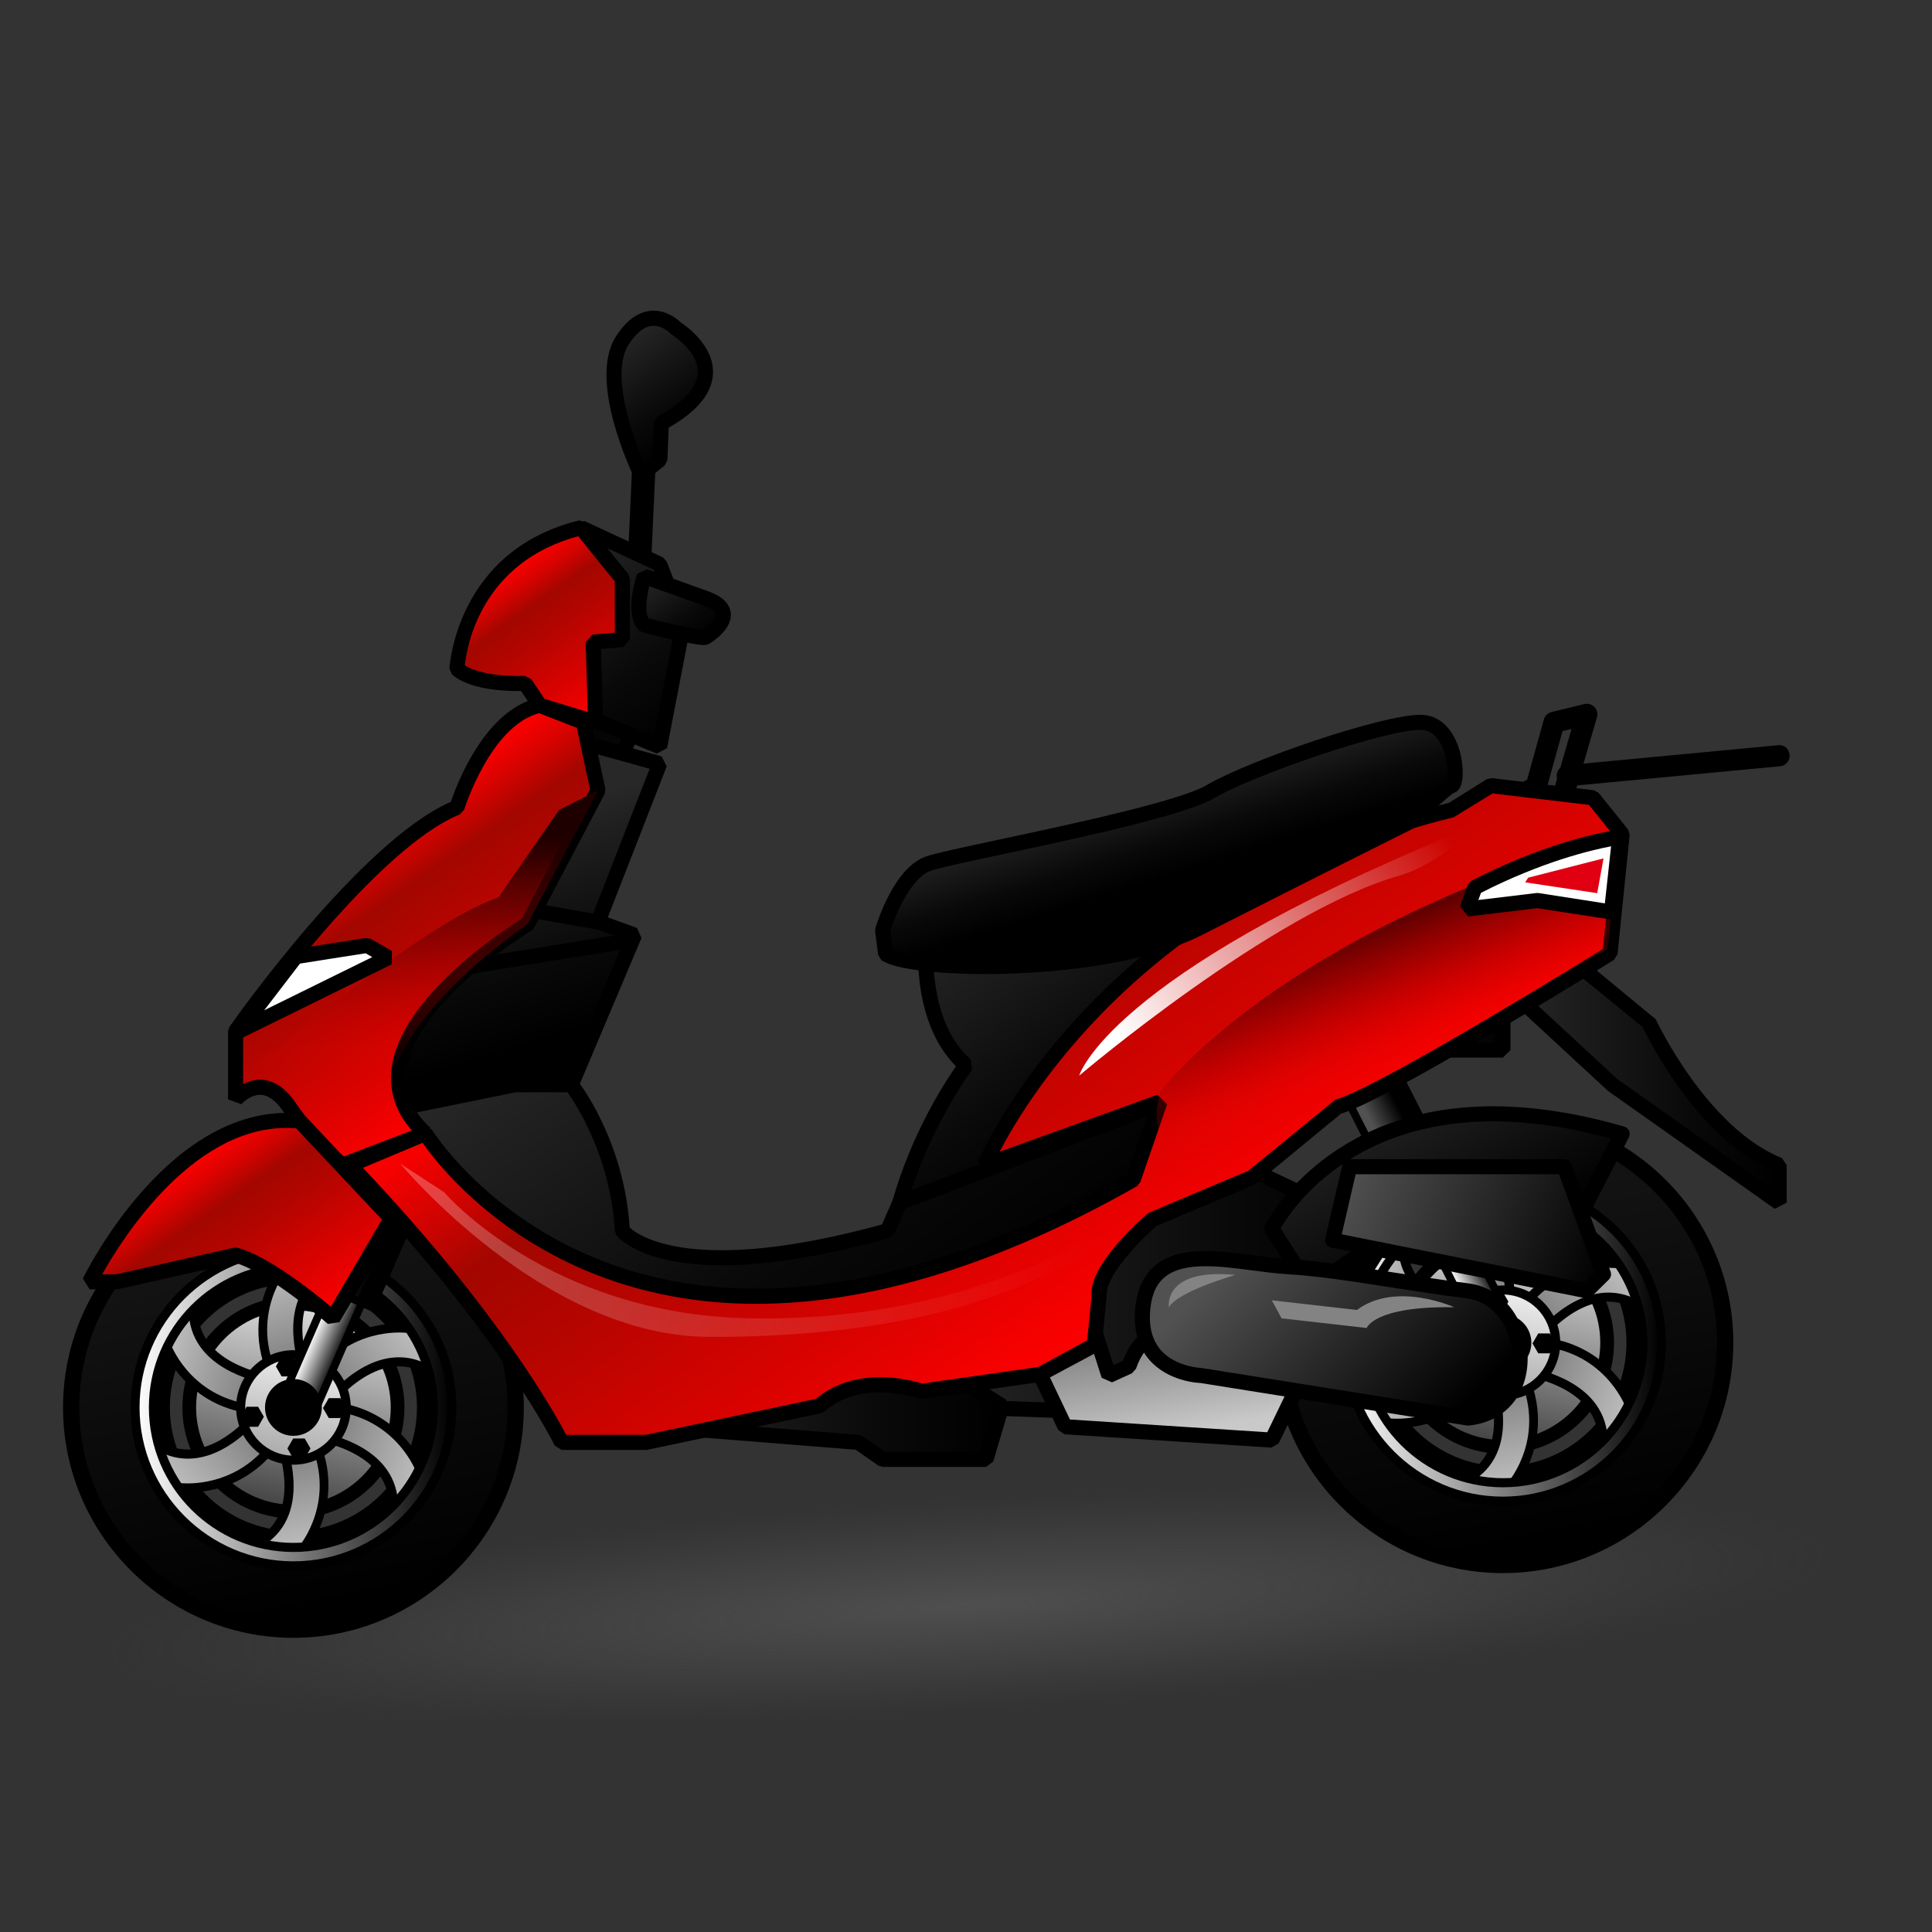 <svg height="64" preserveAspectRatio="none" viewBox="0 0 64 64" width="64" xmlns="http://www.w3.org/2000/svg" xmlns:xlink="http://www.w3.org/1999/xlink"><rect x="0" y="0" width="64" height="64" fill="#333333" stroke="none"/><radialGradient id="a" cx="52.84" cy="9.741" gradientTransform="matrix(1.607 -.093 .012 .199 -52.991 56.141)" gradientUnits="userSpaceOnUse" r="17.774"><stop offset="0" stop-color="#585858"/><stop offset=".602" stop-color="#565656" stop-opacity=".398"/><stop offset=".911" stop-color="#4e4e4e" stop-opacity=".089"/><stop offset="1" stop-color="#4a4a4a" stop-opacity="0"/></radialGradient><linearGradient id="b"><stop offset="0" stop-color="#282828"/><stop offset=".129" stop-color="#212121"/><stop offset=".668" stop-color="#090909"/><stop offset="1"/></linearGradient><linearGradient id="c" gradientUnits="userSpaceOnUse" x1="21.38" x2="19.285" xlink:href="#b" y1="29.799" y2="23.514"/><linearGradient id="d"><stop offset="0" stop-color="#fff"/><stop offset="1"/></linearGradient><linearGradient id="e" gradientUnits="userSpaceOnUse" x1="10.702" x2="8.451" xlink:href="#d" y1="41.821" y2="52.837"/><linearGradient id="f"><stop offset="0"/><stop offset="1" stop-color="#171717"/></linearGradient><linearGradient id="g" gradientUnits="userSpaceOnUse" x1="11.004" x2="8.319" xlink:href="#f" y1="53.164" y2="39.481"/><linearGradient id="h" gradientTransform="matrix(-1 0 0 -1 -23.29 93.035)" gradientUnits="userSpaceOnUse" x1="-33.691" x2="-31.054" xlink:href="#d" y1="38.406" y2="51.309"/><linearGradient id="i" gradientUnits="userSpaceOnUse" x1="9.036" x2="11.683" xlink:href="#d" y1="38.603" y2="51.557"/><linearGradient id="j" gradientTransform="matrix(.5 -.866 .866 .5 -46.314 13.381)" gradientUnits="userSpaceOnUse" x1="-1.462" x2="1.177" xlink:href="#d" y1="57.144" y2="70.06"/><linearGradient id="k" gradientTransform="matrix(-.5 -.866 .866 -.5 -57.959 59.897)" gradientUnits="userSpaceOnUse" x1="-23.049" x2="-20.407" xlink:href="#d" y1="57.222" y2="70.152"/><linearGradient id="l" gradientTransform="matrix(-.5 .866 -.866 -.5 23.024 79.655)" gradientUnits="userSpaceOnUse" x1="-22.614" x2="-19.975" xlink:href="#d" y1="20.013" y2="32.93"/><linearGradient id="m" gradientTransform="matrix(.5 .866 -.866 .5 34.671 33.138)" gradientUnits="userSpaceOnUse" x1="-1.469" x2="1.172" xlink:href="#d" y1="20.342" y2="33.267"/><linearGradient id="n" gradientTransform="matrix(-1 0 0 1 99.875 0)" gradientUnits="userSpaceOnUse" x1="89.617" x2="92.298" xlink:href="#d" y1="44.043" y2="56.881"/><linearGradient id="o" gradientUnits="userSpaceOnUse" x1="4.473" x2="14.968" xlink:href="#d" y1="46.623" y2="46.623"/><linearGradient id="p" gradientTransform="matrix(.917 .399 -.399 .917 11.927 5.687)" gradientUnits="userSpaceOnUse" x1="13.925" x2="15.037" xlink:href="#d" y1="33.577" y2="33.577"/><linearGradient id="q"><stop offset="0" stop-color="#515151"/><stop offset="1"/></linearGradient><linearGradient id="r" gradientTransform="matrix(.917 .399 -.399 .917 11.927 5.687)" gradientUnits="userSpaceOnUse" x1="13.838" x2="14.874" xlink:href="#q" y1="31.052" y2="31.052"/><linearGradient id="s" gradientUnits="userSpaceOnUse" x1="50.769" x2="48.518" xlink:href="#d" y1="39.678" y2="50.693"/><linearGradient id="t" gradientUnits="userSpaceOnUse" x1="51.07" x2="48.385" xlink:href="#f" y1="51.021" y2="37.337"/><linearGradient id="u" gradientTransform="matrix(-1 0 0 -1 -23.29 93.035)" gradientUnits="userSpaceOnUse" x1="-73.758" x2="-71.121" xlink:href="#d" y1="40.549" y2="53.455"/><linearGradient id="v" gradientUnits="userSpaceOnUse" x1="49.102" x2="51.749" xlink:href="#d" y1="36.458" y2="49.415"/><linearGradient id="w" gradientTransform="matrix(.5 -.866 .866 .5 -46.314 13.381)" gradientUnits="userSpaceOnUse" x1="20.429" x2="23.068" xlink:href="#d" y1="90.771" y2="103.687"/><linearGradient id="x" gradientTransform="matrix(-.5 -.866 .866 -.5 -57.959 59.897)" gradientUnits="userSpaceOnUse" x1="-41.227" x2="-38.585" xlink:href="#d" y1="92.992" y2="105.923"/><linearGradient id="y" gradientTransform="matrix(-.5 .866 -.866 -.5 23.024 79.655)" gradientUnits="userSpaceOnUse" x1="-44.505" x2="-41.866" xlink:href="#d" y1="-13.612" y2="-.698"/><linearGradient id="z" gradientTransform="matrix(.5 .866 -.866 .5 34.671 33.138)" gradientUnits="userSpaceOnUse" x1="16.709" x2="19.35" xlink:href="#d" y1="-15.429" y2="-2.504"/><linearGradient id="A" gradientTransform="matrix(-1 0 0 1 99.875 0)" gradientUnits="userSpaceOnUse" x1="49.55" x2="52.23" xlink:href="#d" y1="41.899" y2="54.738"/><linearGradient id="B" gradientUnits="userSpaceOnUse" x1="44.539" x2="55.034" xlink:href="#d" y1="44.479" y2="44.479"/><linearGradient id="C" gradientTransform="matrix(.892 -.453 .453 .892 7.516 61.741)" gradientUnits="userSpaceOnUse" x1="44.985" x2="46.098" xlink:href="#d" y1="-.866" y2="-.866"/><linearGradient id="D" gradientTransform="matrix(.892 -.453 .453 .892 7.516 61.741)" gradientUnits="userSpaceOnUse" x1="44.899" x2="45.935" xlink:href="#q" y1="-3.391" y2="-3.391"/><linearGradient id="E" gradientUnits="userSpaceOnUse" x1="30.77" x2="45.984" xlink:href="#b" y1="42.585" y2="42.585"/><linearGradient id="F" gradientUnits="userSpaceOnUse" x1="18.213" x2="22.475" xlink:href="#b" y1="18.205" y2="24.299"/><linearGradient id="G" gradientUnits="userSpaceOnUse" x1="15.99" x2="18.165" xlink:href="#b" y1="27.487" y2="34.416"/><linearGradient id="H" gradientUnits="userSpaceOnUse" x1="21.623" x2="31.211" xlink:href="#b" y1="30.941" y2="44.653"/><linearGradient id="I" gradientUnits="userSpaceOnUse" x1="39.279" x2="37.266" y1="47.41" y2="35.403"><stop offset="0" stop-color="#c9c9c9"/><stop offset=".012" stop-color="#c6c6c6"/><stop offset=".282" stop-color="#808080"/><stop offset=".526" stop-color="#494949"/><stop offset=".734" stop-color="#212121"/><stop offset=".899" stop-color="#090909"/><stop offset="1"/></linearGradient><linearGradient id="J"><stop offset="0" stop-color="#f00"/><stop offset=".054" stop-color="#f30100"/><stop offset=".151" stop-color="#d30300"/><stop offset=".273" stop-color="#a30600"/><stop offset=".438" stop-color="#b30500"/><stop offset=".757" stop-color="#dc0200"/><stop offset="1" stop-color="#f00"/></linearGradient><linearGradient id="K" gradientUnits="userSpaceOnUse" x1="16.596" x2="20.018" xlink:href="#J" y1="18.834" y2="23.727"/><linearGradient id="L" gradientUnits="userSpaceOnUse" x1="11.692" x2="17.2" xlink:href="#J" y1="27.493" y2="35.371"/><linearGradient id="M" gradientUnits="userSpaceOnUse" x1="21.342" x2="33.187" xlink:href="#b" y1="46.685" y2="46.685"/><linearGradient id="N" gradientUnits="userSpaceOnUse" x1="46.563" x2="49.786" xlink:href="#b" y1="33.869" y2="33.869"/><linearGradient id="O" gradientUnits="userSpaceOnUse" x1="5.958" x2="10.031" xlink:href="#J" y1="38.544" y2="44.369"/><linearGradient id="P" gradientUnits="userSpaceOnUse" x1="31.393" x2="36.634" xlink:href="#b" y1="30.487" y2="37.984"/><linearGradient id="Q" gradientUnits="userSpaceOnUse" x1="50.189" x2="58.935" xlink:href="#b" y1="35.631" y2="35.631"/><linearGradient id="R" gradientUnits="userSpaceOnUse" x1="28.317" x2="39.215" xlink:href="#J" y1="26.899" y2="42.484"/><linearGradient id="S" gradientUnits="userSpaceOnUse" x1="20.458" x2="22.847" xlink:href="#b" y1="11.188" y2="14.604"/><linearGradient id="T" gradientUnits="userSpaceOnUse" x1="37.969" x2="38.936" xlink:href="#b" y1="25.871" y2="28.933"/><linearGradient id="U"><stop offset="0" stop-color="#f00" stop-opacity="0"/><stop offset=".282" stop-color="#b00000" stop-opacity=".282"/><stop offset=".533" stop-color="#720000" stop-opacity=".533"/><stop offset=".744" stop-color="#450000" stop-opacity=".744"/><stop offset=".906" stop-color="#290000" stop-opacity=".906"/><stop offset="1" stop-color="#1f0000"/></linearGradient><linearGradient id="V" gradientUnits="userSpaceOnUse" x1="47.026" x2="44.882" xlink:href="#U" y1="35.18" y2="29.59"/><linearGradient id="W" gradientUnits="userSpaceOnUse" x1="13.835" x2="13.787" xlink:href="#U" y1="35.456" y2="27.741"/><linearGradient id="X" gradientUnits="userSpaceOnUse" x1="21.568" x2="23.183" xlink:href="#b" y1="18.936" y2="21.244"/><linearGradient id="Y"><stop offset="0" stop-color="#fff"/><stop offset="1" stop-color="#fff" stop-opacity="0"/></linearGradient><linearGradient id="Z" gradientUnits="userSpaceOnUse" x1="2.038" x2="35.872" xlink:href="#Y" y1="39.176" y2="42.842"/><linearGradient id="aa" gradientUnits="userSpaceOnUse" x1="46.525" x2="49.185" y1="36.484" y2="41.48"><stop offset="0" stop-color="#212121"/><stop offset="1"/></linearGradient><linearGradient id="ab" gradientUnits="userSpaceOnUse" x1="44.785" x2="53.159" xlink:href="#q" y1="38.476" y2="42.12"/><linearGradient id="ac" gradientUnits="userSpaceOnUse" x1="41.271" x2="47.395" xlink:href="#q" y1="41.315" y2="47.601"/><linearGradient id="ad" gradientUnits="userSpaceOnUse" x1="36.996" x2="47.913" xlink:href="#Y" y1="34.194" y2="27.611"/><path d="m62.952 51.343c.13 2.211-13.604 4.809-30.679 5.801-17.069.993-31.005.006-31.134-2.204-.129-2.212 13.599-4.808 30.668-5.8 17.074-.993 31.016-.009 31.145 2.203z" fill="url(#a)" opacity=".75"/><path d="m21.163 23.665-.825 2.033-2.374-.663.558-1.991z" fill="url(#c)"/><path d="m20.27 25.938-2.374-.663-.173-.308.558-1.991.298-.176 2.641.622.174.337-.825 2.033zm-1.998-1.077 1.918.536.631-1.556-2.124-.5z"/><path d="m21.163 19.48c-.006 0-.012 0-.018-0-.214-.01-.379-.19-.369-.404l.179-3.947c.01-.214.205-.391.404-.369.214.01.379.19.369.404l-.179 3.947c-.009.208-.181.37-.386.37z"/><path d="m50.674 27.179c-.016 0-.031-.001-.047-.003-.174-.023-.303-.171-.303-.347v-.652c0-.163.11-.299.261-.339l.557-2.004c.033-.122.131-.216.254-.247l1.086-.264c.121-.03.25.008.336.099.086.09.118.219.083.339l-.846 2.914c-.054.185-.249.294-.434.238-.186-.054-.292-.248-.238-.434l.677-2.333-.299.072-.75 2.703c-.042.153-.182.256-.337.256z"/><circle cx="9.72" cy="46.623" fill="url(#e)" r="3.451"/><path d="m9.72 50.302c-2.028 0-3.678-1.65-3.678-3.679s1.65-3.68 3.678-3.68 3.678 1.651 3.678 3.68-1.65 3.679-3.678 3.679zm0-6.903c-1.778 0-3.224 1.446-3.224 3.225 0 1.777 1.446 3.224 3.224 3.224s3.224-1.446 3.224-3.224c0-1.778-1.446-3.225-3.224-3.225z"/><path d="m9.72 39.261c-4.066 0-7.362 3.296-7.362 7.361 0 4.067 3.296 7.363 7.362 7.363 4.066 0 7.363-3.296 7.363-7.363-0-4.065-3.296-7.361-7.363-7.361zm0 11.724c-2.409 0-4.363-1.954-4.363-4.362 0-2.409 1.954-4.361 4.363-4.361 2.41 0 4.363 1.952 4.363 4.361-0 2.408-1.953 4.362-4.363 4.362z" fill="url(#g)"/><path d="m9.72 54.255c-4.208 0-7.632-3.424-7.632-7.633 0-4.208 3.424-7.631 7.632-7.631 4.208 0 7.632 3.423 7.632 7.631 0 4.209-3.424 7.633-7.632 7.633zm0-14.725c-3.911 0-7.093 3.182-7.093 7.092 0 3.911 3.182 7.094 7.093 7.094s7.093-3.183 7.093-7.094c0-3.91-3.182-7.092-7.093-7.092zm0 11.724c-2.554 0-4.632-2.078-4.632-4.632s2.078-4.631 4.632-4.631 4.632 2.077 4.632 4.631-2.078 4.632-4.632 4.632zm0-8.724c-2.257 0-4.093 1.836-4.093 4.092 0 2.257 1.836 4.093 4.093 4.093s4.093-1.836 4.093-4.093c0-2.256-1.836-4.092-4.093-4.092z"/><path d="m8.204 51.291h1.841s1.751-2.13-.325-4.668l-.763.285c-0 0 1.802 3.39-.753 4.383z" fill="url(#h)"/><path d="m10.045 51.441h-1.841c-.072 0-.135-.052-.148-.123s.026-.142.093-.168c.569-.221.952-.587 1.138-1.088.479-1.288-.453-3.065-.462-3.084-.021-.038-.023-.083-.008-.124.015-.04.047-.072.088-.087l.763-.285c.06-.025.128-.005.169.045 2.129 2.604.343 4.837.324 4.859-.028.035-.071.055-.116.055zm-1.232-.301h1.158c.251-.342 1.416-2.158-.3-4.338l-.504.188c.227.48.847 1.98.403 3.176-.149.4-.402.727-.757.974z"/><path d="m11.236 41.954h-1.84s-1.751 2.139.325 4.687l.763-.286c0 0-1.802-3.404.753-4.4z" fill="url(#i)"/><path d="m9.72 46.792c-.044 0-.088-.021-.117-.056-2.129-2.613-.343-4.855-.324-4.878.029-.035.071-.056.117-.056h1.84c.073 0 .135.052.148.123.013.071-.026.143-.094.169-.567.221-.949.587-1.136 1.089-.481 1.291.452 3.082.461 3.101.021.038.023.083.008.124-.016.04-.047.072-.088.088l-.763.286c-.018.006-.036.01-.053.01zm-.25-4.687c-.251.343-1.417 2.167.299 4.355l.504-.189c-.227-.482-.849-1.992-.402-3.192.149-.401.402-.727.756-.974h-1.158z"/><path d="m6.435 42.979-.92 1.6s.968 2.593 4.206 2.062l.134-.807c0 0-3.838-.135-3.42-2.854z" fill="url(#j)"/><path d="m8.875 46.863c-2.638 0-3.494-2.209-3.502-2.231-.016-.042-.012-.089.011-.128l.92-1.6c.037-.063.114-.091.181-.067.069.024.11.094.099.165-.093.607.034 1.125.376 1.539.877 1.06 2.88 1.142 2.9 1.143.043.001.084.021.111.055.028.034.039.078.032.12l-.134.807c-.011.064-.061.114-.125.124-.298.05-.591.074-.869.074zm-3.193-2.273c.154.352.985 1.972 3.193 1.972.229 0 .469-.018.714-.054l.089-.534c-.53-.044-2.137-.257-2.951-1.24-.274-.331-.43-.716-.467-1.148z"/><path d="m4.918 47.667.92 1.601s2.72.453 3.881-2.627l-.629-.52c0 0-2.036 3.27-4.173 1.546z" fill="url(#k)"/><path d="m6.21 49.442c-.241 0-.39-.025-.396-.026-.044-.007-.083-.034-.106-.073l-.92-1.601c-.036-.062-.022-.143.033-.189.055-.048.136-.049.193-.003.385.311.793.468 1.212.468 1.488 0 2.726-1.956 2.738-1.977.023-.037.061-.062.104-.068.042-.012.086.005.121.032l.629.52c.05.041.068.109.045.17-.936 2.479-2.865 2.748-3.651 2.748zm-.278-.315c.06.006.155.013.278.013.712 0 2.448-.241 3.33-2.452l-.416-.344c-.332.48-1.479 1.976-2.899 1.976-.298 0-.59-.066-.872-.199z"/><path d="m13.006 50.304.92-1.601s-.969-2.591-4.206-2.062l-.134.808s3.837.136 3.42 2.855z" fill="url(#l)"/><path d="m13.006 50.455c-.017 0-.034-.003-.05-.009-.069-.024-.11-.094-.099-.165.093-.607-.034-1.125-.377-1.539-.877-1.06-2.879-1.143-2.899-1.144-.043-.001-.084-.021-.111-.055-.027-.034-.039-.077-.032-.12l.134-.808c.011-.064.061-.114.125-.125.297-.048.588-.072.866-.072 2.641 0 3.498 2.209 3.506 2.231.016.042.012.089-.01.128l-.92 1.601c-.027.048-.078.076-.131.076zm-3.244-3.146c.529.044 2.136.258 2.95 1.241.274.331.43.716.467 1.148l.578-1.006c-.154-.352-.986-1.972-3.197-1.972-.228 0-.466.018-.71.053z"/><path d="m14.522 45.615-.921-1.6s-2.72-.454-3.881 2.625l.628.521s2.035-3.268 4.174-1.546z" fill="url(#m)"/><path d="m10.349 47.312c-.035 0-.069-.013-.096-.035l-.628-.521c-.05-.041-.068-.109-.045-.17.935-2.479 2.864-2.746 3.649-2.746.242 0 .392.025.398.026.044.007.083.034.106.073l.901 1.564c.029.027.048.067.048.11 0 .083-.068.151-.151.151-.002 0-.004 0-.007 0-.034 0-.067-.012-.095-.034-.385-.31-.793-.468-1.212-.468-1.491 0-2.727 1.956-2.739 1.977-.023.037-.061.062-.104.069-.008.001-.017.002-.024.002zm-.448-.719.416.344c.332-.479 1.479-1.975 2.9-1.975.298 0 .59.067.872.199l-.58-1.006c-.06-.006-.156-.014-.28-.014-.712 0-2.447.242-3.328 2.451z"/><circle cx="9.72" cy="46.623" fill="url(#n)" r="1.748"/><path d="m9.721 48.52c-1.047 0-1.899-.851-1.899-1.896s.852-1.897 1.899-1.897c1.047 0 1.898.852 1.898 1.897s-.851 1.896-1.898 1.896zm0-3.493c-.881 0-1.598.717-1.598 1.597s.717 1.596 1.598 1.596c.88 0 1.597-.716 1.597-1.596s-.717-1.597-1.597-1.597z"/><path d="m4.473 46.623c0 2.896 2.351 5.248 5.248 5.248 2.897 0 5.247-2.352 5.247-5.248s-2.35-5.248-5.247-5.248c-2.897 0-5.248 2.352-5.248 5.248zm.609 0c0-2.562 2.077-4.638 4.639-4.638s4.638 2.076 4.638 4.638-2.076 4.638-4.638 4.638-4.639-2.076-4.639-4.638z" fill="url(#o)"/><path d="m9.721 52.021c-2.977 0-5.398-2.422-5.398-5.398s2.421-5.398 5.398-5.398c2.976 0 5.397 2.422 5.397 5.398s-2.421 5.398-5.397 5.398zm0-10.496c-2.811 0-5.098 2.287-5.098 5.098s2.287 5.098 5.098 5.098c2.81 0 5.097-2.287 5.097-5.098s-2.287-5.098-5.097-5.098zm0 9.886c-2.641 0-4.789-2.147-4.789-4.788s2.148-4.788 4.789-4.788c2.64 0 4.788 2.147 4.788 4.788s-2.148 4.788-4.788 4.788zm0-9.275c-2.475 0-4.488 2.013-4.488 4.487s2.014 4.487 4.488 4.487c2.474 0 4.487-2.013 4.487-4.487s-2.013-4.487-4.487-4.487z"/><path d="m11.272 46.975.191-.329-.191-.33h-.381l-.191.33.191.329z"/><path d="m9.711 45.596.19-.332-.19-.331h-.382l-.19.331.19.332z"/><path d="m10.094 48.312.191-.33-.191-.331h-.382l-.191.331.191.33z"/><path d="m8.55 47.264.191-.332-.191-.331h-.382l-.19.331.19.332z"/><path d="m10.359 46.906-1.06-.461 3.867-8.886 1.06.461z" fill="url(#p)"/><path d="m10.359 47.035c-.017 0-.035-.003-.051-.011l-1.06-.461c-.032-.014-.056-.039-.069-.071-.013-.031-.012-.067.002-.099l3.867-8.886c.028-.063.105-.097.169-.066l1.06.461c.032.014.056.039.069.071.013.031.012.067-.002.099l-3.867 8.886c-.021.048-.068.077-.118.077zm-.89-.656.823.357 3.764-8.649-.823-.357z"/><path d="m12.322 43.305-1.724-.751 2.621-6.023 1.724.75z" fill="url(#r)"/><path d="m12.322 43.434c-.018 0-.035-.004-.052-.011l-1.724-.751c-.065-.028-.095-.104-.066-.17l2.621-6.023c.029-.064.104-.098.169-.066l1.724.75c.065.028.095.104.067.17l-2.621 6.024c-.014.031-.039.056-.071.068-.015.006-.031.009-.047.009zm-1.554-.946 1.487.647 2.518-5.788-1.487-.646z"/><circle cx="9.72" cy="46.623" r=".941"/><circle cx="49.787" cy="44.479" fill="url(#s)" r="3.451"/><path d="m49.787 48.158c-2.028 0-3.679-1.65-3.679-3.679s1.65-3.68 3.679-3.68 3.679 1.651 3.679 3.68-1.65 3.679-3.679 3.679zm0-6.903c-1.777 0-3.224 1.446-3.224 3.225 0 1.777 1.446 3.224 3.224 3.224s3.224-1.446 3.224-3.224c0-1.778-1.446-3.225-3.224-3.225z"/><path d="m49.786 37.117c-4.065 0-7.362 3.296-7.362 7.361 0 4.067 3.297 7.363 7.362 7.363 4.066 0 7.362-3.296 7.362-7.363 0-4.065-3.296-7.361-7.362-7.361zm0 11.724c-2.409 0-4.362-1.954-4.362-4.362 0-2.409 1.953-4.361 4.362-4.361s4.362 1.952 4.362 4.361c0 2.408-1.953 4.362-4.362 4.362z" fill="url(#t)"/><path d="m49.786 52.111c-4.208 0-7.632-3.424-7.632-7.633 0-4.208 3.424-7.631 7.632-7.631s7.632 3.423 7.632 7.631c0 4.209-3.424 7.633-7.632 7.633zm0-14.725c-3.911 0-7.093 3.182-7.093 7.092 0 3.911 3.182 7.094 7.093 7.094s7.093-3.183 7.093-7.094c0-3.91-3.182-7.092-7.093-7.092zm0 11.724c-2.554 0-4.632-2.078-4.632-4.632s2.078-4.631 4.632-4.631 4.632 2.077 4.632 4.631-2.078 4.632-4.632 4.632zm0-8.724c-2.257 0-4.093 1.836-4.093 4.092 0 2.257 1.836 4.093 4.093 4.093s4.093-1.836 4.093-4.093c0-2.256-1.836-4.092-4.093-4.092z"/><path d="m48.271 49.147h1.841s1.752-2.13-.324-4.668l-.764.285c0 0 1.803 3.39-.753 4.383z" fill="url(#u)"/><path d="m50.111 49.298h-1.841c-.072 0-.135-.052-.148-.123-.013-.071.026-.142.094-.168.569-.221.952-.587 1.138-1.088.479-1.288-.453-3.065-.463-3.084-.021-.038-.023-.083-.008-.124.016-.04.047-.072.088-.087l.764-.285c.061-.024.127-.005.169.045 2.13 2.604.343 4.837.324 4.859-.028.035-.071.055-.116.055zm-1.232-.301h1.158c.251-.342 1.417-2.158-.299-4.339l-.506.189c.227.48.848 1.98.403 3.176-.148.4-.402.727-.757.974z"/><path d="m51.303 39.811h-1.841s-1.751 2.139.325 4.687l.762-.286c-0 0-1.801-3.404.754-4.4z" fill="url(#v)"/><path d="m49.787 44.648c-.045 0-.088-.021-.117-.056-2.129-2.613-.343-4.855-.325-4.878.029-.035.072-.056.117-.056h1.841c.072 0 .135.052.148.123s-.026.143-.094.169c-.567.221-.949.587-1.136 1.089-.481 1.291.451 3.082.461 3.101.02.038.022.083.007.124-.015.04-.047.072-.088.088l-.762.286c-.017.006-.035.01-.053.01zm-.251-4.687c-.251.343-1.416 2.167.301 4.355l.503-.189c-.227-.482-.849-1.992-.401-3.192.149-.401.402-.727.756-.974h-1.158z"/><path d="m46.501 40.836-.92 1.6s.968 2.593 4.206 2.062l.134-.807c-0 0-3.838-.135-3.42-2.854z" fill="url(#w)"/><path d="m48.942 44.72c-2.639 0-3.494-2.209-3.503-2.231-.016-.042-.012-.089.011-.128l.92-1.6c.036-.063.111-.091.181-.067.068.024.11.094.1.165-.094.607.033 1.125.376 1.539.877 1.06 2.88 1.142 2.899 1.143.044.001.084.021.112.055.027.034.039.077.031.12l-.134.807c-.01.064-.061.114-.124.124-.298.05-.591.074-.869.074zm-3.193-2.273c.154.352.984 1.972 3.193 1.972.229 0 .469-.018.714-.054l.089-.534c-.53-.044-2.137-.257-2.951-1.24-.274-.331-.431-.716-.467-1.148z"/><path d="m44.984 45.523.921 1.601s2.72.453 3.882-2.627l-.629-.52c0.0 0-2.036 3.27-4.174 1.546z" fill="url(#x)"/><path d="m46.276 47.299c-.24 0-.39-.025-.396-.026-.045-.007-.084-.034-.106-.073l-.921-1.601c-.036-.062-.022-.143.033-.189.053-.049.136-.05.192-.003.386.311.793.468 1.212.468 1.491 0 2.727-1.956 2.739-1.977.022-.037.061-.062.104-.068.044-.012.088.005.12.032l.629.52c.05.041.068.109.046.17-.937 2.479-2.866 2.748-3.652 2.748zm-.278-.315c.06.006.156.013.278.013.713 0 2.448-.241 3.331-2.452l-.416-.344c-.332.48-1.479 1.976-2.9 1.976-.298 0-.59-.066-.872-.199z"/><path d="m53.072 48.16.92-1.601s-.969-2.591-4.205-2.062l-.135.808c0-0 3.838.136 3.42 2.855z" fill="url(#y)"/><path d="m53.072 48.312c-.017 0-.033-.003-.05-.009-.068-.024-.11-.094-.1-.165.094-.607-.033-1.125-.376-1.539-.877-1.06-2.88-1.143-2.899-1.144-.044-.001-.085-.021-.112-.055-.027-.034-.039-.078-.031-.12l.135-.808c.01-.064.061-.114.124-.125.297-.048.588-.072.865-.072 2.641 0 3.497 2.209 3.506 2.231.016.042.012.089-.011.128l-.92 1.601c-.027.048-.078.076-.131.076zm-3.243-3.146c.529.044 2.137.258 2.95 1.241.274.331.431.715.467 1.148l.578-1.006c-.154-.352-.985-1.972-3.196-1.972-.228 0-.466.018-.71.053z"/><path d="m54.589 43.472-.921-1.6s-2.721-.454-3.881 2.625l.628.521s2.035-3.268 4.174-1.546z" fill="url(#z)"/><path d="m50.415 45.169c-.035 0-.069-.013-.097-.035l-.628-.521c-.049-.041-.067-.109-.045-.169.935-2.479 2.863-2.747 3.649-2.747.241 0 .392.025.397.026.045.007.084.034.106.073l.9 1.564c.029.027.048.067.048.11 0 .083-.067.151-.15.151-.003 0-.005 0-.008 0-.033 0-.067-.012-.095-.034-.386-.31-.793-.468-1.212-.468-1.491 0-2.727 1.956-2.739 1.977-.022.037-.061.062-.104.069-.009.001-.017.002-.024.002zm-.448-.719.415.344c.332-.479 1.479-1.975 2.9-1.975.298 0 .59.067.872.199l-.579-1.006c-.061-.006-.156-.014-.28-.014-.713 0-2.447.241-3.328 2.451z"/><circle cx="49.787" cy="44.479" fill="url(#A)" r="1.748"/><path d="m49.787 46.376c-1.047 0-1.898-.851-1.898-1.896s.852-1.897 1.898-1.897 1.898.852 1.898 1.897-.852 1.896-1.898 1.896zm0-3.493c-.881 0-1.598.717-1.598 1.597s.717 1.596 1.598 1.596 1.598-.716 1.598-1.596-.717-1.597-1.598-1.597z"/><path d="m44.539 44.479c0 2.896 2.351 5.248 5.248 5.248 2.896 0 5.247-2.352 5.247-5.248s-2.351-5.248-5.247-5.248c-2.897 0-5.248 2.352-5.248 5.248zm.609 0c0-2.562 2.076-4.638 4.639-4.638s4.638 2.076 4.638 4.638-2.075 4.638-4.638 4.638-4.639-2.076-4.639-4.638z" fill="url(#B)"/><path d="m49.787 49.878c-2.977 0-5.398-2.422-5.398-5.398s2.422-5.398 5.398-5.398 5.397 2.422 5.397 5.398-2.421 5.398-5.397 5.398zm0-10.496c-2.811 0-5.098 2.287-5.098 5.098s2.287 5.098 5.098 5.098 5.097-2.287 5.097-5.098-2.286-5.098-5.097-5.098zm0 9.886c-2.641 0-4.789-2.147-4.789-4.788s2.148-4.788 4.789-4.788 4.788 2.147 4.788 4.788-2.147 4.788-4.788 4.788zm0-9.275c-2.475 0-4.488 2.013-4.488 4.487s2.014 4.487 4.488 4.487 4.487-2.013 4.487-4.487-2.013-4.487-4.487-4.487z"/><path d="m51.338 44.831.191-.329-.191-.33h-.381l-.191.33.191.329z"/><path d="m49.777 43.452.191-.332-.191-.331h-.382l-.19.331.19.332z"/><path d="m50.16 46.169.191-.33-.191-.331h-.383l-.191.331.191.33z"/><path d="m48.616 45.12.19-.332-.19-.331h-.382l-.191.331.191.332z"/><path d="m50.4 44.433-1.03.523-4.388-8.641 1.031-.524z" fill="url(#C)"/><path d="m49.37 45.085c-.014 0-.027-.002-.04-.006-.032-.011-.06-.034-.075-.064l-4.388-8.641c-.032-.063-.007-.142.057-.174l1.031-.524c.03-.015.066-.018.099-.008.032.011.06.034.075.064l4.387 8.642c.032.063.007.142-.057.174l-1.03.523c-.019.009-.038.014-.059.014zm-4.214-8.713 4.271 8.41.8-.406-4.27-8.411z"/><path d="m48.874 40.626-1.677.851-2.974-5.857 1.676-.853z" fill="url(#D)"/><path d="m47.197 41.605c-.047 0-.092-.025-.115-.07l-2.974-5.857c-.032-.063-.007-.142.057-.174l1.676-.853c.03-.016.066-.019.099-.008s.06.034.075.064l2.975 5.859c.016.03.018.066.008.099-.011.032-.034.06-.064.075l-1.677.851c-.019.01-.039.014-.059.014zm-2.8-5.93 2.856 5.627 1.446-.733-2.857-5.629z"/><circle cx="49.787" cy="44.479" r=".941"/><path d="m30.77 46.569 11.362.405 3.853-6.082-5.706-2.697c-0.0 0-5.642 1.28-9.509 8.374z" fill="url(#E)"/><path d="m42.123 47.225-11.362-.405-.211-.37c3.877-7.11 9.438-8.444 9.673-8.498l.162.019 5.706 2.697.104.359-3.853 6.082zm-10.936-.891 10.81.386 3.625-5.722-5.368-2.538c-.685.188-5.564 1.725-9.067 7.874z"/><path d="m19.247 17.482 2.606 1.208.778 2.015-.778 4.029-3.332-1.37z" fill="url(#F)"/><path d="m21.758 24.965-3.332-1.37-.153-.262.725-5.882.353-.196 2.606 1.208.128.137.778 2.015.012.137-.778 4.029zm-2.965-1.76 2.873 1.181.706-3.659-.715-1.854-2.204-1.021z"/><path d="m18.521 24.734h1.289l2.042.564-2.042 5.237 1.209.443-2.095 4.956h-2.176l-4.351.968c-0.0 0-1.289-2.902 6.124-12.168z" fill="url(#G)"/><path d="m12.452 37.146-.283-.143c-.055-.124-1.266-3.148 6.157-12.426l.195-.094 1.355.009 2.042.564.167.332-1.95 5.0.969.355.145.332-2.095 4.956-.23.152h-2.176zm6.19-12.163c-6.057 7.597-6.159 10.83-6.056 11.621l4.108-.914 2.064-.006 1.929-4.561-.962-.353-.147-.326 1.942-4.979-1.743-.481z"/><path d="m17.386 28.216h.5v6.948h-.5z" transform="matrix(.159 .987 -.987 .159 46.115 9.234)"/><path d="m12.961 37.546.462-.872 3.659-.739h1.842s1.53 1.934 1.692 4.835c0 0 1.531 2.015 8.784 0l.564-1.289 9.024-3.546-.725 3.787s-9.13 5.076-16.411 4.674-8.892-6.85-8.892-6.85z" fill="url(#H)"/><path d="m22.693 44.668c-.287 0-.571-.007-.854-.022-7.379-.408-9.104-6.973-9.121-7.039l.022-.178.462-.872.171-.128 3.659-.739 1.891-.005.196.095c.064.081 1.55 1.989 1.74 4.884.184.169.972.752 3.039.752 1.461 0 3.25-.288 5.319-.854l.516-1.181.138-.132 9.024-3.546.337.279-.725 3.787-.124.172c-.085.047-8.586 4.728-15.692 4.728zm-9.464-7.092c.229.802 2.015 6.204 8.638 6.569 6.74.385 15.153-4.038 16.173-4.587l.617-3.226-8.506 3.343-.522 1.194-.162.141c-2.161.6-4.034.904-5.567.904-2.695 0-3.451-.953-3.482-.994l-.05-.138c-.136-2.437-1.273-4.183-1.568-4.599h-1.716l-3.493.711z"/><path d="m15.839 29.962h4.249v.5h-4.249z" transform="matrix(.985 .173 -.173 .985 5.488 -2.648)"/><path d="m33.993 44.559 1.289 2.705 6.85.442 1.488-3.081s-5.241-2.361-6.226.639l-.662.301-.887-2.775z" fill="url(#I)"/><path d="m42.116 47.955-6.85-.442-.21-.142-1.289-2.705.053-.288 1.853-1.77.411.104.801 2.508.31-.141c.388-1.04 1.325-1.588 2.718-1.588 1.781 0 3.729.868 3.811.905l.123.336-1.488 3.081zm-6.672-.932 6.535.422 1.301-2.691c-.565-.227-2.043-.762-3.368-.762-1.236 0-1.982.441-2.28 1.35l-.134.149-.662.301-.342-.151-.765-2.395-1.433 1.368z"/><path d="m15.137 22.156s.161-3.707 4.109-4.674l1.37 1.692v2.015l-.967.081.081 2.659-1.853-.564-.484-.725c0 0-1.611.081-2.256-.483z" fill="url(#K)"/><path d="m19.657 24.167-1.853-.564-.135-.101-.407-.61c-.024 0-.051 0-.081 0-.59 0-1.663-.071-2.208-.549l-.085-.199c.002-.039.217-3.906 4.3-4.906l.254.085 1.37 1.692.056.157v2.015l-.229.249-.731.061.074 2.422zm-1.622-1.017 1.435.437-.07-2.311.229-.256.738-.062v-1.696l-1.213-1.498c-3.215.869-3.689 3.637-3.756 4.275.341.223.993.354 1.784.354.121 0 .196-.003.199-.003l.221.111z"/><path d="m15.137 26.749s.916-2.987 2.74-3.384l1.45.564.483 2.256-2.337 4.432s-6.607 3.948-3.384 6.93l-2.74 1.048s-.886-.645-1.772-1.934-1.773-.242-1.773-.242v-2.256c-0.0 0 4.352-6.205 7.333-7.414z" fill="url(#L)"/><path d="m11.439 38.827-.236-.031c-.038-.027-.931-.685-1.832-1.994-.244-.354-.5-.535-.758-.535-.344 0-.615.31-.618.312l-.441-.161v-2.256l.045-.144c.177-.253 4.328-6.137 7.335-7.456.194-.571 1.132-3.06 2.889-3.442l.144.011 1.45.564.154.181.483 2.256-.023.169-2.337 4.432-.093.098c-.039.023-3.896 2.356-4.137 4.667-.072.693.188 1.303.794 1.864l-.081.417zm-2.826-3.061c.434 0 .827.253 1.17.752.675.981 1.355 1.583 1.609 1.791l2.252-.861c-.526-.599-.753-1.271-.677-2.002.252-2.42 3.787-4.682 4.317-5.008l2.262-4.29-.436-2.036-1.251-.487c-1.613.424-2.475 3.168-2.483 3.196l-.145.158c-2.72 1.103-6.708 6.604-7.177 7.262v1.671c.155-.082.345-.146.559-.146z"/><path d="m21.342 47.216 7.091.564.806.563h3.425l.523-1.772-1.772-1.128s-3.558-1.128-5.439.322l-4.122.241z" fill="url(#M)"/><path d="m32.663 48.594h-3.425l-.143-.045-.75-.524-7.023-.56-.21-.347.511-1.209.216-.152 4.046-.236c.677-.494 1.604-.745 2.755-.745 1.478 0 2.794.412 2.85.43l.059.027 1.772 1.128.106.282-.524 1.772zm-3.346-.5h3.159l.417-1.413-1.585-1.008c-.202-.061-1.39-.397-2.669-.397-1.075 0-1.92.231-2.512.688l-.138.052-3.966.231-.316.747 6.746.537.123.044z"/><path d="m46.563 34.785h3.223v-1.832z" fill="url(#N)"/><path d="m49.786 35.035h-3.223l-.124-.468 3.223-1.832.374.217v1.832zm-2.277-.5h2.027v-1.152z"/><path d="m3.856 42.462h-.887s2.791-5.738 6.956-5.327l3.037 3.231-1.934 3.305s-2.015-1.773-3.223-2.096z" fill="url(#O)"/><path d="m10.862 43.858c-.02-.017-1.92-1.682-3.065-2.025l-3.886.873-.941.006-.225-.359c.113-.231 2.925-5.875 7.205-5.467l.158.078 3.037 3.231.034.297-1.934 3.305zm-3.113-2.527.119.003c1.017.271 2.521 1.473 3.094 1.953l1.689-2.886-2.843-3.026c-3.306-.254-5.74 3.619-6.422 4.837h.47z"/><path d="m30.689 30.979s-.336 2.876 1.311 4.311c0 0-1.441 1.903-2.193 4.55l9.182-3.502v-6.608z" fill="url(#P)"/><path d="m29.896 40.073-.33-.302c.631-2.221 1.724-3.906 2.103-4.449-1.539-1.539-1.242-4.253-1.228-4.372l.211-.218 8.299-1.249.287.247v6.608l-.161.233zm1.027-8.876c-.037.645-.051 2.779 1.241 3.905l.035.339c-.013.018-1.248 1.668-2.004 3.983l8.543-3.258v-6.146z"/><path d="m51.619 31.422 3.002 2.447s1.697 3.677 4.313 4.725v1.246l-5.522-3.905-3.223-2.981z" fill="url(#Q)"/><path d="m58.79 40.044-5.522-3.905-3.248-3.002-.013-.354 1.43-1.531.341-.023 3.07 2.536c.017.035 1.688 3.599 4.18 4.597l.157.232v1.246zm-8.246-7.104 3.038 2.811 5.103 3.606v-.598c-2.446-1.086-4.041-4.264-4.266-4.732l-2.776-2.264z"/><path d="m11.591 38.594 2.498-1.048s6.688 11.04 23.449 1.531l.887-2.578-5.802 2.095s3.627-8.864 15.472-11.765l1.289-.806 3.384.403.968 1.208-.403 3.949s-7.656 4.754-9.025 5.077l-2.82 2.337-3.304 1.396s-1.854 1.574-1.772 2.547l-.161 1.617-1.772.967-3.949.564s-2.014-.726-3.384.483l-5.721 1.209h-2.82c-0-0-1.773-3.707-7.011-9.187z" fill="url(#R)"/><path d="m21.422 48.03h-2.82l-.226-.142c-.018-.037-1.823-3.742-6.966-9.122l.084-.403 2.498-1.048.311.101c.032.053 3.294 5.273 10.745 5.273 3.704 0 7.836-1.272 12.284-3.783l.687-1.995-5.311 1.918-.316-.33c.037-.09 3.804-8.996 15.604-11.903l1.255-.784.162-.036 3.384.403.166.092.968 1.208.054.182-.403 3.949-.117.187c-.31.192-7.509 4.657-9.04 5.092l-2.84 2.34-3.269 1.38c-.68.585-1.707 1.706-1.656 2.312l-.161 1.662-.129.195-1.857.994-3.949.564-.12-.012c-.005-.002-.572-.201-1.282-.201-.75 0-1.374.214-1.852.637l-.114.057zm-2.667-.5h2.641l5.633-1.19c.565-.477 1.282-.718 2.132-.718.667 0 1.211.153 1.39.21l3.846-.55 1.617-.882.147-1.485c-.089-1.024 1.66-2.543 1.859-2.713l.064-.04 3.271-1.381 2.894-2.364c1.038-.244 6.179-3.327 8.847-4.981l.381-3.725-.84-1.048-3.195-.38-1.287.79c-9.906 2.426-14.03 9.13-15.041 11.08l5.227-1.888.321.316-.887 2.578-.113.137c-4.556 2.584-8.799 3.895-12.613 3.895-6.937 0-10.385-4.382-11.051-5.333l-1.975.828c4.459 4.717 6.356 8.124 6.733 8.846z"/><path d="m21.242 15.726s-1.512-3.079-.625-4.449 1.773-.403 1.773-.403 2.498 1.531-.483 3.143l-.046 1.208z" fill="url(#S)"/><path d="m21.399 15.92-.382-.084c-.064-.131-1.563-3.223-.611-4.695.364-.563.785-.849 1.25-.849.459 0 .796.293.891.386.176.115 1.097.759 1.072 1.678-.018.658-.512 1.267-1.468 1.811l-.041 1.068-.093.185zm.257-5.127c-.284 0-.563.208-.83.62-.599.925.074 2.929.507 3.917l.28-.227.042-1.095.131-.21c.857-.463 1.317-.966 1.332-1.453.021-.704-.852-1.251-.86-1.257l-.054-.044c-.001-.001-.239-.25-.549-.25z"/><path d="m29.338 31.6-.1-.781s.564-1.894 1.531-2.216 7.958-1.573 9.328-2.378 5.74-2.295 6.949-2.295 1.29 2.015 1.048 2.095-1.334 1.169-1.334 1.169-3.845 1.923-7.043 3.551-9.574 1.434-10.379.856z" fill="url(#T)"/><path d="m32.665 32.268c-1.365 0-2.994-.122-3.472-.465l-.103-.171-.1-.781.008-.103c.062-.207.632-2.029 1.692-2.382.325-.108 1.261-.308 2.445-.562 2.366-.505 5.941-1.27 6.835-1.795 1.399-.823 5.793-2.33 7.076-2.33.834 0 1.256.771 1.372 1.492.037.225.126.967-.245 1.09-.137.061-.75.623-1.236 1.109l-.064.046c-.001 0-3.845 1.922-7.042 3.55-2.372 1.208-6.085 1.302-7.166 1.302zm-3.095-.825c.377.165 1.515.325 3.095.325 2.812 0 5.405-.466 6.939-1.247 3.019-1.537 6.612-3.336 7.009-3.534.388-.386 1.019-.991 1.321-1.163.051-.187.027-.817-.25-1.259-.163-.261-.371-.387-.638-.387-1.168 0-5.532 1.502-6.822 2.261-.964.567-4.443 1.311-6.984 1.854-1.123.24-2.094.447-2.392.547-.67.223-1.19 1.475-1.355 2z"/><path d="m51.918 26.047c-.179 0-.331-.136-.349-.317-.018-.192.123-.363.315-.381l7.017-.663c.205-.025.362.123.382.316.018.192-.123.363-.315.381l-7.017.663c-.012.001-.022.001-.033.001z"/><path d="m38.425 36.187s3.767-5.209 15.229-8.552l-.4 3.81-8.979 4.897-2.805 2.254s-3.847.621-3.045-2.409z" fill="url(#V)"/><path d="m7.804 35.935s5.882-5.238 8.703-6.205l2.015-2.901 1.289-.645-2.337 4.432s-4.673 3.143-4.512 5.802l-1.37 2.176s-1.934-2.659-3.787-2.659z" fill="url(#W)"/><path d="m23.369 19.819-2.027-.726s-.403 1.209 0 1.612c0 0 1.879.483 2.027.403s1.254-.84 0-1.289z" fill="url(#X)"/><path d="m23.306 21.367c-.383-0-1.859-.377-2.026-.42l-.114-.065c-.487-.487-.136-1.641-.061-1.868l.322-.156 2.027.726c.477.17.73.418.755.736.044.574-.712 1.003-.72 1.008-.064.035-.131.04-.183.04zm-1.822-.884c.6.152 1.541.372 1.802.383.154-.098.437-.348.424-.508-.008-.098-.167-.211-.426-.304l-1.776-.636c-.095.387-.146.864-.025 1.065z"/><path d="m9.799 31.689s1.556-.249 2.361-.371l.701.404-4.957 2.439z" fill="#fff"/><path d="m8.015 34.387-.309-.377 1.895-2.472.159-.095s1.557-.249 2.364-.371l.162.03.701.404-.015.441zm1.922-2.466-1.184 1.545 3.578-1.761-.219-.126c-.696.106-1.835.287-2.175.341z"/><path d="m53.653 27.735s-2.034.238-4.797 1.666l-.254.711 2.326-.282 2.454.382z" fill="#fff"/><path d="m53.345 30.459-2.42-.376-2.292.277-.266-.332.254-.711.121-.138c2.771-1.432 4.797-1.682 4.882-1.692l.277.276-.271 2.477zm-2.446-.877.068.001 2.196.342.206-1.89c-.657.124-2.285.509-4.311 1.542l-.085.237z"/><path d="m50.623 29.074-.1.155 2.387.358.209-1.152z" fill="#e00012"/><path d="m14.708 39.49s3.45 4.047 10.098 4.181c7.986.161 12.588-3.494 12.588-3.494l-1.567 1.299s-3.327 2.853-12.372 2.808c-5.479-.027-10.193-5.734-10.193-5.734z" fill="url(#Z)" opacity=".4"/><path d="m42.132 40.703s2.74-5.709 11.604-3.144l-1.817 3.524s-5.678-1.562-8.417 1.762z" fill="url(#aa)"/><path d="m43.501 43.096c-.005 0-.01 0-.015 0-.08-.005-.153-.048-.196-.115l-1.369-2.143c-.046-.073-.052-.165-.015-.243.02-.039 1.96-3.948 7.548-3.948 1.345 0 2.809.227 4.351.673.072.021.131.072.16.142.029.068.027.146-.007.213l-1.817 3.524c-.055.105-.175.157-.289.127-.013-.004-1.323-.357-2.952-.357-1.608 0-3.817.354-5.205 2.037-.048.058-.119.091-.193.091zm-1.079-2.403 1.111 1.739c1.207-1.287 3.054-1.964 5.366-1.964 1.341 0 2.45.224 2.887.326l1.587-3.076c-1.39-.379-2.706-.571-3.919-.571-4.73 0-6.669 2.916-7.032 3.546z"/><path d="m44.146 41.084.564-2.436h7.111l1.298 3.562-.555.548z" fill="url(#ab)"/><path d="m52.564 43.009c-.017 0-.032-.002-.049-.005l-8.419-1.675c-.066-.013-.124-.053-.161-.109s-.049-.126-.033-.192l.564-2.436c.026-.113.127-.193.243-.193h7.111c.105 0 .199.065.235.164l1.298 3.562c.033.092.01.195-.06.264l-.555.548c-.047.047-.11.072-.176.072zm-8.117-2.12 8.036 1.599.346-.342-1.183-3.247h-6.738z"/><path d="m37.86 43.305c.259-2.368 2.982-1.456 4.755-1.351s3.836.537 5.987.805 2.503 3.974.03 4.216l-8.838-1.41s-2.177-.048-1.935-2.26z" fill="url(#ac)"/><path d="m48.633 47.225c-.014 0-.026-.001-.039-.003l-8.838-1.41c-.001 0-.002 0-.003 0-.059 0-1.051-.048-1.674-.759-.391-.444-.548-1.042-.467-1.775.2-1.833 1.806-1.833 2.333-1.833.528 0 1.088.073 1.629.145.37.049.729.097 1.056.115 1.098.065 2.293.253 3.56.451.794.124 1.612.252 2.444.355 1.299.161 1.985 1.421 1.971 2.523-.016 1.216-.78 2.075-1.947 2.189-.008.001-.017.001-.024.001zm-8.688-5.28c-1.181 0-1.73.415-1.837 1.388-.063.586.052 1.054.344 1.389.492.564 1.341.594 1.349.594l8.839 1.408c1.064-.119 1.455-.951 1.465-1.695.012-.886-.521-1.895-1.533-2.021-.837-.104-1.66-.232-2.459-.357-1.254-.196-2.438-.382-3.512-.445-.338-.021-.709-.069-1.092-.119-.525-.069-1.068-.141-1.563-.141z"/><path d="m38.722 43.305s-.216-1.302 2.201-1.072c0 0-1.904.545-2.201 1.072z" fill="#838383"/><path d="m42.454 43.671 2.82.321s.241-.731 2.9-.688c0 0-1.935-.874-3.224.09l-2.819-.319z" fill="#838383"/><path d="m35.75 35.631s.933-3.278 12.425-7.996l1.361-.806s-1.639 1.737-3.2 2.183c-4.204 1.2-10.586 6.619-10.586 6.619z" fill="url(#ad)"/></svg>